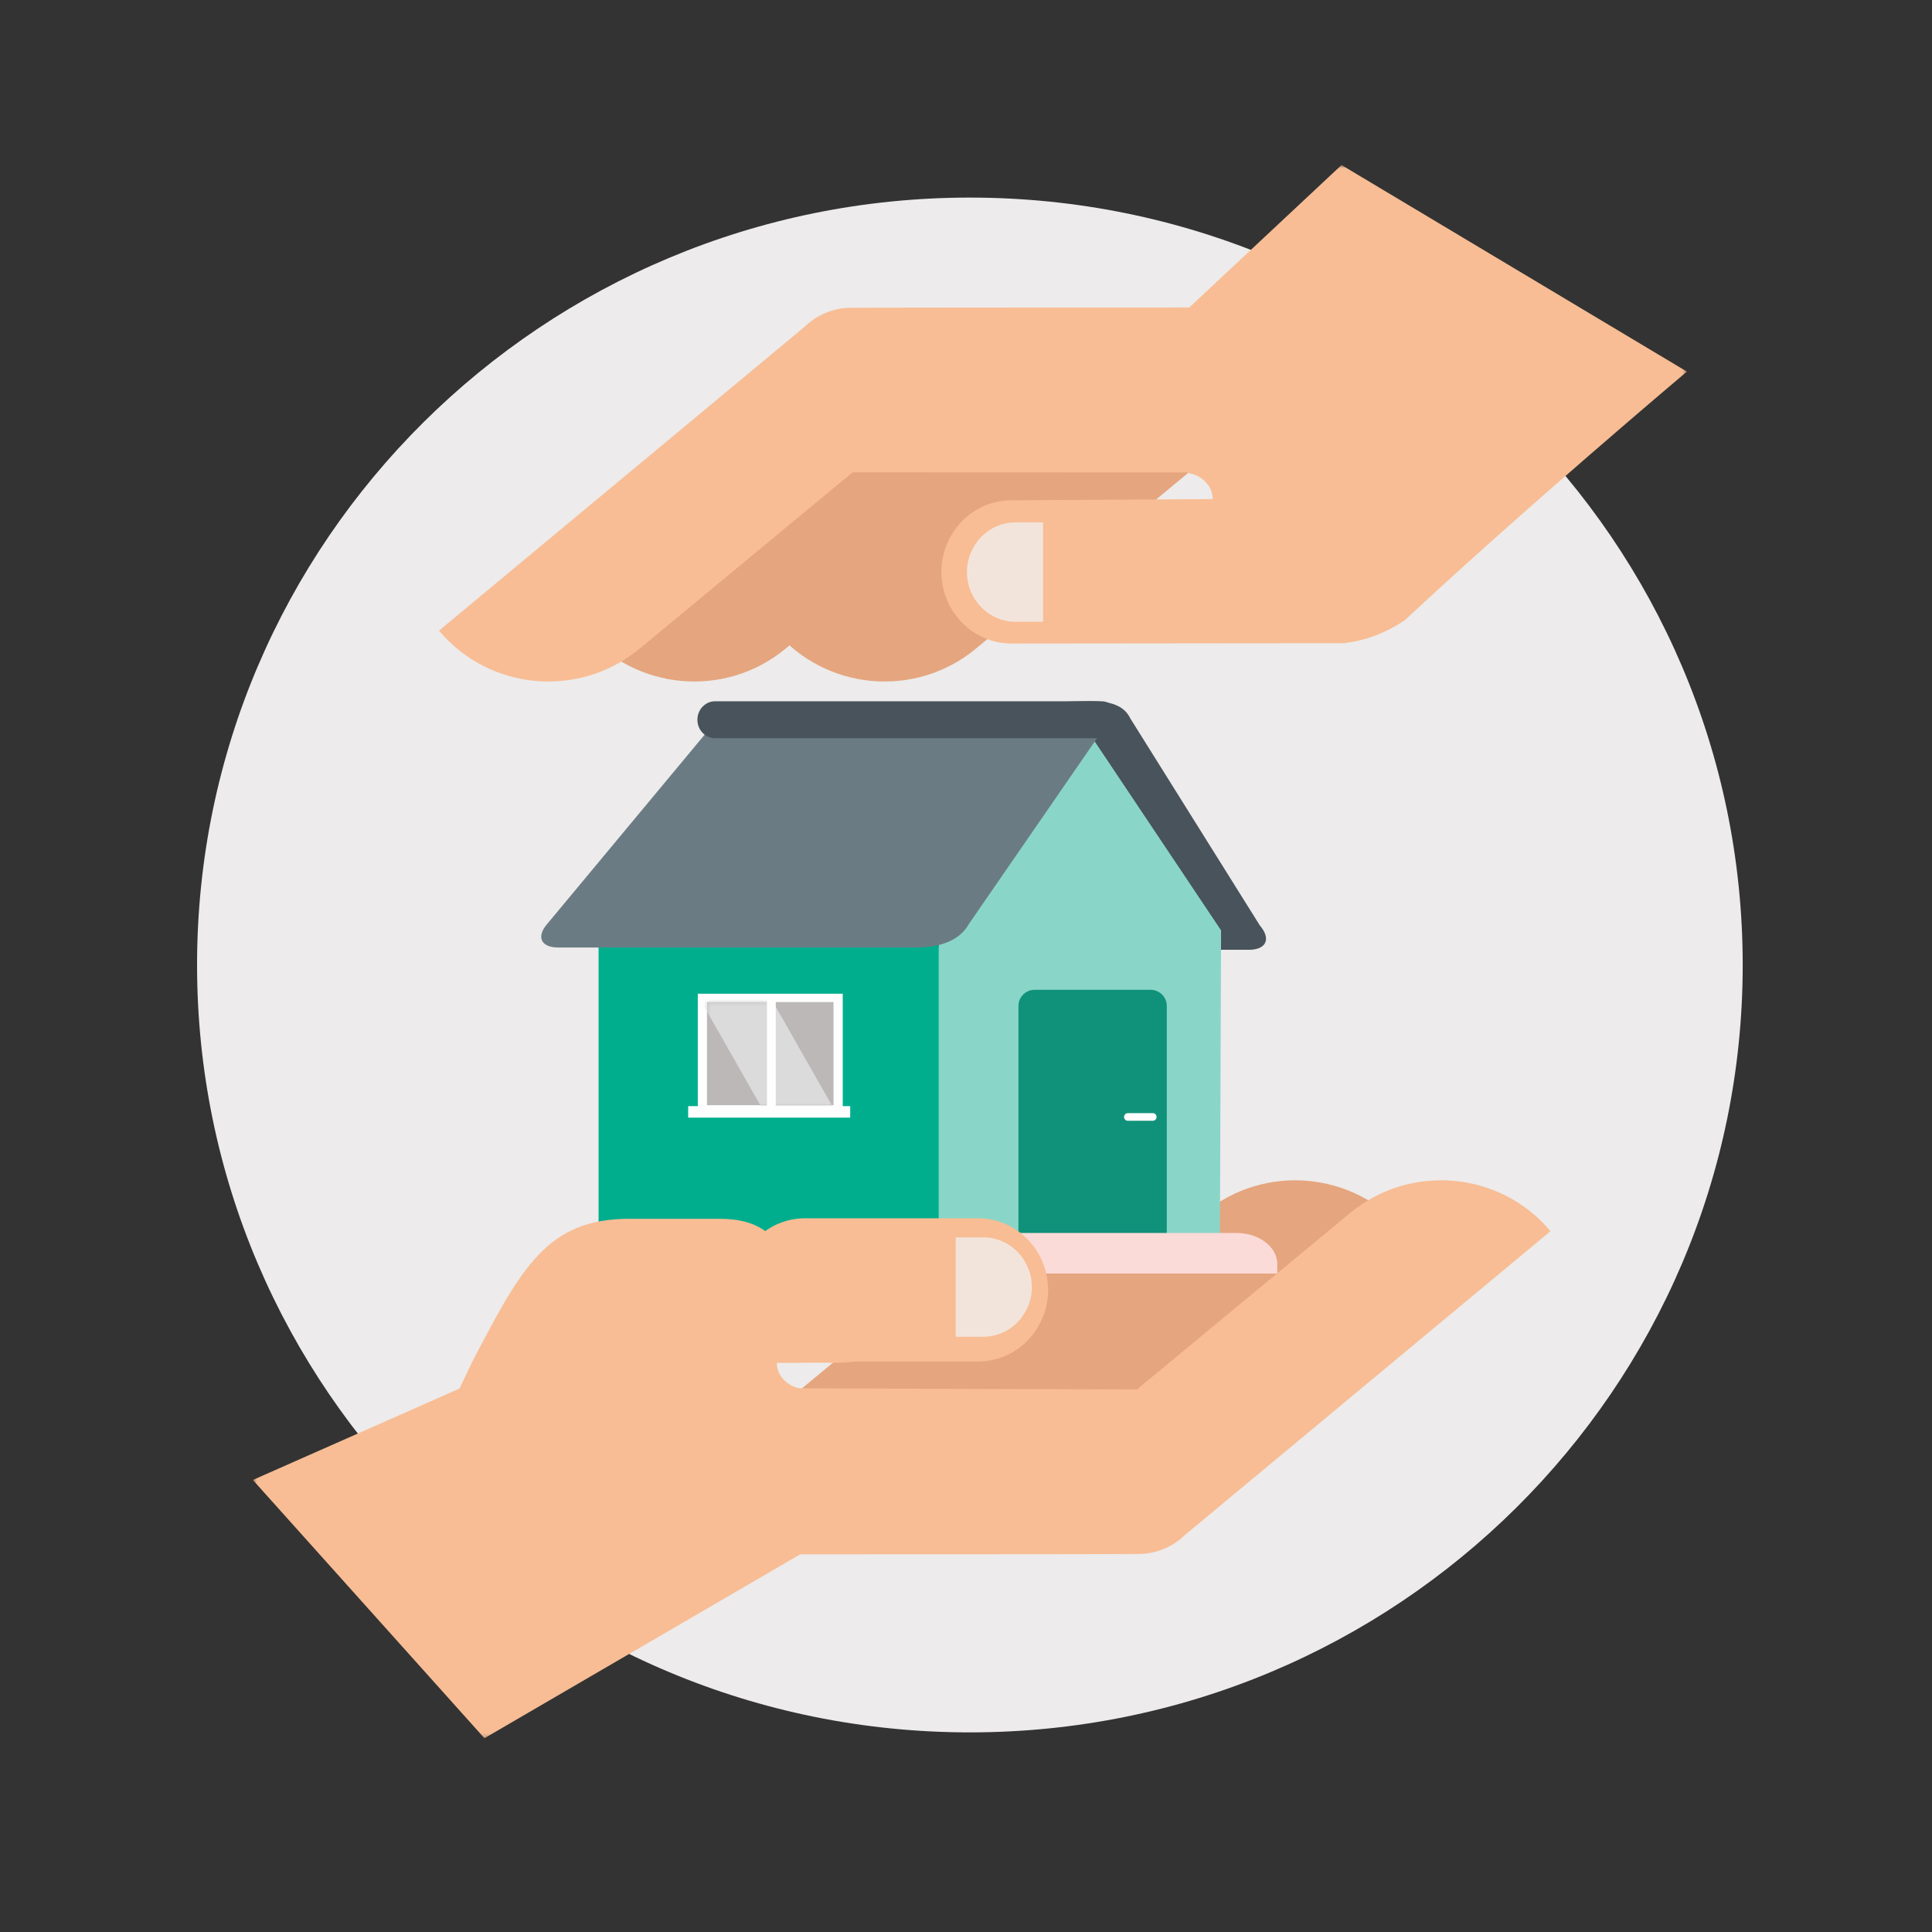 <svg width="500" height="500" viewBox="0 0 500 500" xmlns="http://www.w3.org/2000/svg" xmlns:xlink="http://www.w3.org/1999/xlink"><rect x="0" y="0" width="500" height="500" fill="#333333" stroke="none"/><title>DA8679E8-9A28-4F0D-912C-D629A1107703</title><defs><path id="a" d="M0 407.793h400.01V.65H0z"/><path id="c" d="M.433 27.05H33.18V.272H.433z"/><path id="e" d="M.521.65v407.143h371.127V.65z"/></defs><g fill="none" fill-rule="evenodd"><g transform="translate(51 42.06)"><path d="M0 207.678C0 317.363 89.544 406.28 200.005 406.28s200.006-88.917 200.006-198.602c0-109.686-89.545-198.603-200.006-198.603C89.545 9.075 0 97.992 0 207.678z" fill="#EDEBEB"/><path d="M148.43 359.379l7.765-41.834 55.16-45.662c15.633-12.936 38.86-10.838 51.894 4.683l-100.051 82.813H148.43z" fill="#E5A57E"/><path d="M197.685 359.379l7.765-41.834 55.159-45.662c15.633-12.936 38.864-10.838 51.894 4.683l-100.048 82.813h-14.77z" fill="#E5A57E"/><path d="M201.08 273.318c0 20.594-15.87 37.289-35.45 37.289h-29.085c-19.583 0-20.979-16.695-20.979-37.289h85.514z" fill="#F8BD94"/><path d="M275.044 197.445c2.972 3.462 1.685 6.3-2.86 6.3H196.26c-4.542 0-10.698-2.838-13.667-6.3l-48.818-50.726c-2.969-3.462-4.093-3.794.452-3.794l92.733-3.466c4.545 0 12.02-.95 14.554 4.392l33.53 53.594z" fill="#48535B"/><path fill="#89D6C8" d="M231.252 148.242l33.763 50.483-.334 87.759H191.95V200.67"/><mask id="b" fill="#fff"><use xlink:href="#a"/></mask><path fill="#00AE8E" mask="url(#b)" d="M103.911 286.941h88.044v-86.269h-88.044z"/><path d="M212.57 282.169c0 2.287 1.886 4.157 4.187 4.157h30.02c2.305 0 4.188-1.87 4.188-4.157v-63.91c0-2.288-1.883-4.16-4.187-4.16h-30.021c-2.3 0-4.187 1.872-4.187 4.16v63.91z" fill="#10927A" mask="url(#b)"/><path d="M90.649 197.02c-2.938 3.373-1.66 6.13 2.826 6.13H186.3c4.483 0 10.72-1.078 13.476-6.13l33.832-49.046c2.93-3.37 1.653-6.13-2.826-6.13l-89.816-.295c-4.48 0-6.56 3.017-9.491 6.387L90.649 197.02z" fill="#6B7B84" mask="url(#b)"/><path fill="#FEFEFE" mask="url(#b)" d="M129.585 245.972h37.518v-30.858h-37.518z"/><path fill="#BCB8B8" mask="url(#b)" d="M131.97 243.964h32.745V217.28H131.97z"/></g><g transform="translate(182.536 259.07)"><mask id="d" fill="#fff"><use xlink:href="#c"/></mask><path fill="#DBDBDB" mask="url(#d)" d="M37.943 36.123L26.057 47.734-2.686-2.773 9.199-14.388z"/></g><g transform="translate(64.921 42.06)"><mask id="f" fill="#fff"><use xlink:href="#e"/></mask><path fill="#FEFEFE" mask="url(#f)" d="M113.176 247.181h41.934v-2.975h-41.934z"/><path d="M224.67 144.21c0 2.643-2.053 4.785-4.59 4.785h-99.926c-2.537 0-4.587-2.142-4.587-4.786 0-2.64 2.05-4.783 4.587-4.783h99.926c2.537 0 4.59 2.143 4.59 4.783" fill="#48535B" mask="url(#f)"/><path d="M234.4 247.003a.995.995 0 0 1-.995.992h-6.432a.992.992 0 0 1-.991-.992c0-.546.442-.988.991-.988h6.432c.55 0 .995.442.995.988" fill="#FEFEFE" mask="url(#f)"/><path d="M265.64 287.525v-2.45c0-4.44-4.73-8.045-10.562-8.045H85.692c-5.836 0-10.566 3.604-10.566 8.045v2.45H265.64z" fill="#FBDBD8" mask="url(#f)"/><path d="M57.284 310.416C70.008 285.96 76.732 273.36 97.95 273.36h23.395c19.75 0 19.113 16.36 21.09 37.227h-6.324c0 3.452 2.847 6.303 6.55 6.798v2.813c0 23.071-17.366 41.947-38.582 41.947H84.27c-21.223 0-42.912 4.68-42.912-18.389l15.926-33.339z" fill="#F8BD94" mask="url(#f)"/><path d="M54.824 316.938l174.474.598 55.156-45.653c15.63-12.935 38.864-10.84 51.89 4.683l-94.733 78.739s-4.517 4.886-12.038 4.807c-4.653.08-87.394.08-87.394.08l-81.73 47.6L.52 340.95l54.303-24.011z" fill="#F8BD94" mask="url(#f)"/><path d="M125.306 291.79c0-.044-.003-.09-.003-.138h.004c.121-10.194 8.178-18.42 18.118-18.42h44.805c9.933 0 18 8.226 18.115 18.42h.007c0 .032-.003.063-.003.09l.003.135h-.007c-.115 10.198-8.182 18.423-18.115 18.423h-44.809c-9.936 0-17.993-8.225-18.114-18.423h-.004c0-.028.004-.055.004-.086" fill="#F8BD94" mask="url(#f)"/><path d="M182.423 303.894h7.138c6.891 0 12.487-5.71 12.57-12.78h.004l-.003-.063.003-.093h-.007c-.08-7.074-5.676-12.783-12.567-12.783h-7.138v25.719z" fill="#F3E4DB" mask="url(#f)"/><path fill="#FEFEFE" mask="url(#f)" d="M133.563 245.412h2.283v-29.804h-2.283z"/><path d="M250.535 38.335l-7.764 41.836-55.163 45.66c-15.63 12.935-38.865 10.84-51.895-4.683l100.052-82.813h14.77z" fill="#E5A57E" mask="url(#f)"/><path d="M201.278 38.335l-7.76 41.836-55.164 45.66c-15.63 12.935-38.864 10.84-51.898-4.683l100.052-82.813h14.77z" fill="#E5A57E" mask="url(#f)"/><path d="M371.648 54.108L282.263.648l-39.4 36.871s-82.74 0-87.394.083c-7.524-.083-12.041 4.807-12.041 4.807l-94.734 78.739c13.034 15.524 36.265 17.618 51.898 4.683l55.145-45.652 86.642.034v.118c3.7.494 6.54 3.331 6.55 6.777l-52.117.304c-9.936 0-17.997 8.228-18.115 18.423h-.007c0 .048.003.09.003.138l-.003.087h.007c.115 10.195 8.179 18.423 18.115 18.423l86.586-.086v-.104c3.526-.377 9.038-1.697 15.261-5.85 30.418-28.46 72.989-64.335 72.989-64.335" fill="#F8BD94" mask="url(#f)"/><path d="M205.025 93.132h-7.141c-6.895 0-12.487 5.709-12.568 12.78h-.003v.155h.007c.077 7.074 5.67 12.783 12.567 12.783h7.138V93.132z" fill="#F3E4DB" mask="url(#f)"/></g></g></svg>